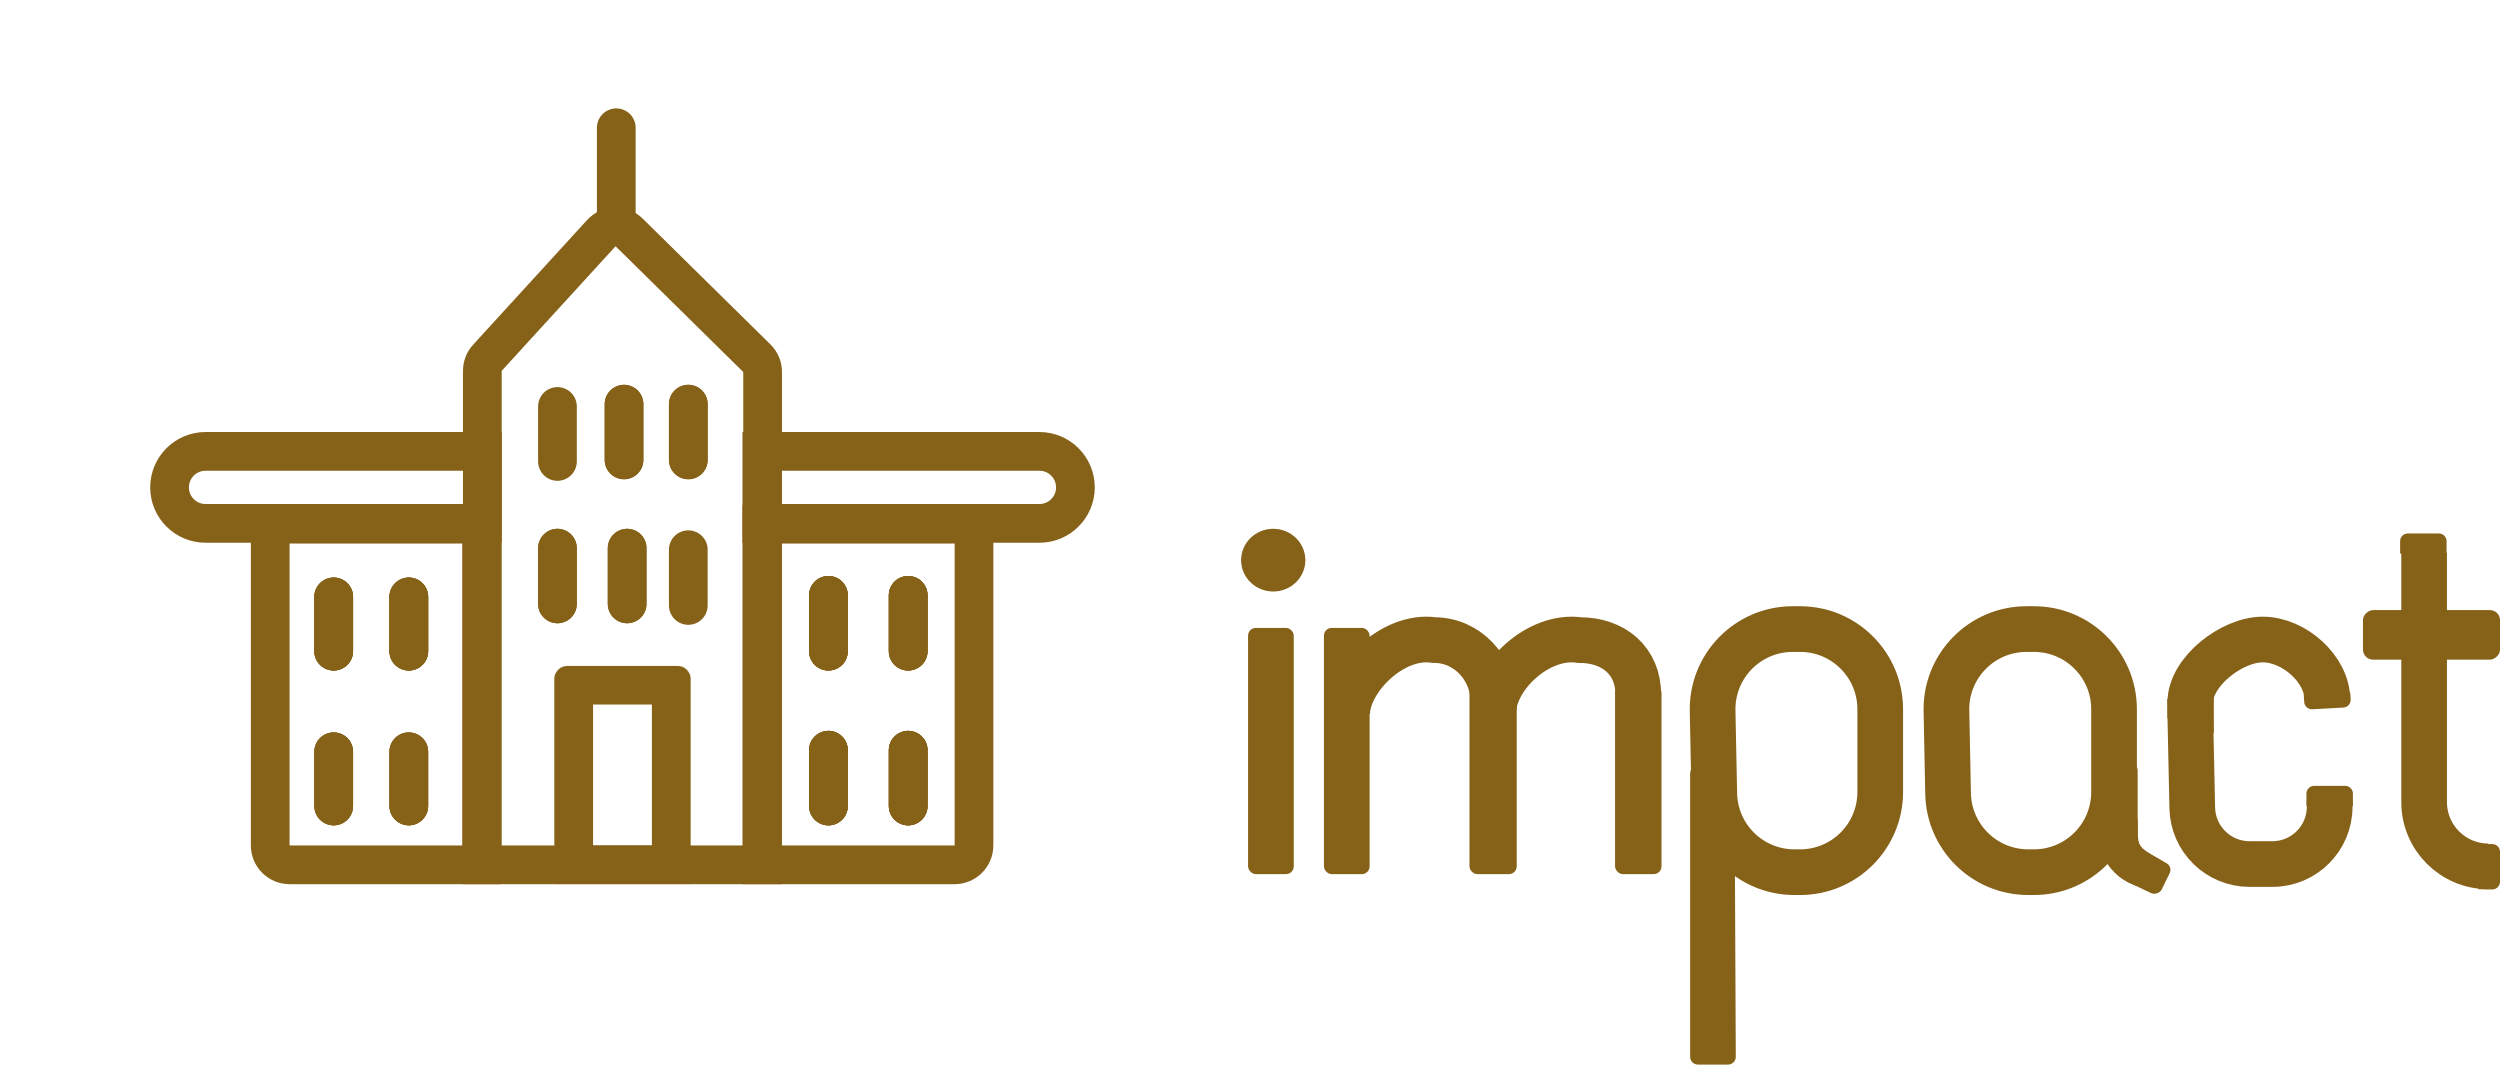 <svg width="3229" height="1375" viewBox="0 0 3229 1375" fill="none" xmlns="http://www.w3.org/2000/svg">
<path d="M3009 1033.61V1042C3009 1082.87 2975.87 1116 2935 1116H2905.51C2865.26 1116 2832.39 1083.82 2831.53 1043.58L2830.36 988.667L2829 925" stroke="#866118" stroke-width="59"/>
<rect x="1612" y="811" width="59" height="318" rx="10" fill="#866118"/>
<rect x="1710" y="811" width="59" height="318" rx="10" fill="#866118"/>
<rect x="3052" y="852" width="64" height="177" rx="13" transform="rotate(-90 3052 852)" fill="#866118"/>
<rect x="1898" y="885" width="61" height="244" rx="10" fill="#866118"/>
<rect x="2086" y="885" width="60" height="244" rx="10" fill="#866118"/>
<path d="M2183 999C2183 993.477 2187.48 989 2193 989H2240.21L2241.95 1364.95C2241.98 1370.49 2237.49 1375 2231.95 1375H2193C2187.48 1375 2183 1370.52 2183 1365V999Z" fill="#866118"/>
<ellipse cx="1644.5" cy="723.5" rx="41.5" ry="40.5" fill="#866118"/>
<path d="M1929 907.027C1929 863.503 1895.49 826.724 1852.28 826.724C1797.92 818.742 1740 878.476 1740 922" stroke="#866118" stroke-width="59"/>
<path d="M2116 897.009C2116 853.395 2083.93 826.762 2040.59 826.762C1986.07 818.764 1929 875.387 1929 919" stroke="#866118" stroke-width="59"/>
<path d="M2325 812.5H2315.49C2257.52 812.5 2210.86 860.109 2212.01 918.068L2214.15 1025.07C2215.28 1081.41 2261.28 1126.5 2317.63 1126.5H2325C2382.16 1126.5 2428.5 1080.16 2428.5 1023V916C2428.5 858.839 2382.16 812.5 2325 812.5Z" stroke="#866118" stroke-width="59"/>
<path d="M2627 812.5H2617.49C2559.52 812.5 2512.86 860.109 2514.01 918.068L2516.15 1025.07C2517.28 1081.41 2563.28 1126.5 2619.63 1126.5H2627C2684.16 1126.5 2730.5 1080.16 2730.5 1023V916C2730.5 858.839 2684.16 812.5 2627 812.5Z" stroke="#866118" stroke-width="59"/>
<path d="M3131 714V1036C3131 1081.84 3168.16 1119 3214 1119V1119" stroke="#866118" stroke-width="59"/>
<path d="M2975.51 896.676L3035.58 894.355L3036.1 903.341C3036.42 908.855 3032.2 913.572 3026.69 913.877L2986.64 916.092C2981.12 916.397 2976.4 912.174 2976.08 906.661L2975.51 896.676Z" fill="#866118"/>
<path d="M2799.12 903.001L2859.37 899.604L2859.37 946.499L2799.18 927.016L2799.12 903.001Z" fill="#866118"/>
<path d="M3039 1041H2979V1025C2979 1019.48 2983.48 1015 2989 1015H3029C3034.52 1015 3039 1019.48 3039 1025V1041Z" fill="#866118"/>
<path d="M3201 1148.5L3201 1090.5L3218.82 1090.18C3224.41 1090.08 3229 1094.59 3229 1100.18L3229 1138.82C3229 1144.41 3224.41 1148.92 3218.82 1148.82L3201 1148.5Z" fill="#866118"/>
<path d="M3160 715H3100V699C3100 693.477 3104.48 689 3110 689H3150C3155.52 689 3160 693.477 3160 699V715Z" fill="#866118"/>
<rect width="43.457" height="53.365" rx="10" transform="matrix(0.439 -0.898 0.905 0.426 2739.34 1135.13)" fill="#866118"/>
<rect x="2718" y="985" width="43" height="115" rx="10" fill="#866118"/>
<path d="M2752.48 1109.72C2742.08 1088.76 2738.91 1060.66 2753.24 1053.82C2767.57 1046.97 2756.03 1074.44 2764.84 1096.77C2777.25 1109.72 2805.35 1137.26 2791.02 1144.11C2776.7 1150.95 2754.5 1137.11 2752.48 1109.72Z" fill="#866118"/>
<path d="M2784.87 1144.13C2778.62 1151 2750.52 1144.13 2735.44 1130.93C2723.18 1120.19 2713.29 1105.78 2719.54 1098.91C2725.78 1092.04 2745.8 1095.31 2758.06 1106.05C2770.33 1116.8 2791.12 1137.26 2784.87 1144.13Z" fill="#866118"/>
<path d="M2799.31 1121.8C2793.07 1128.67 2773.5 1115.52 2758.43 1102.32C2746.17 1091.58 2744.36 1063.71 2750.61 1056.85C2756.85 1049.98 2755.58 1085.35 2767.84 1096.09C2780.1 1106.83 2805.56 1114.93 2799.31 1121.8Z" fill="#866118"/>
<path d="M3006 903.535C3006 864.302 2963 826 2922.6 826C2882.21 826 2829 867.767 2829 907" stroke="#866118" stroke-width="59"/>
<path d="M265.5 583H623V676H265.5C239.819 676 219 655.181 219 629.5C219 603.819 239.819 583 265.5 583Z" stroke="#866118" stroke-width="50"/>
<path d="M1342.5 676H984V583H1342.5C1368.18 583 1389 603.819 1389 629.5C1389 655.181 1368.18 676 1342.5 676Z" stroke="#866118" stroke-width="50"/>
<path d="M349 677H622V1117H374C360.193 1117 349 1105.81 349 1092V677Z" stroke="#866118" stroke-width="50"/>
<path d="M1258 677H984V1117H1233C1246.81 1117 1258 1105.81 1258 1092V677Z" stroke="#866118" stroke-width="50"/>
<path d="M796 165V276" stroke="#866118" stroke-width="50" stroke-linecap="round"/>
<line x1="528" y1="771" x2="528" y2="841" stroke="#866118" stroke-width="50" stroke-linecap="round"/>
<line x1="431" y1="771" x2="431" y2="841" stroke="#866118" stroke-width="50" stroke-linecap="round"/>
<line x1="528" y1="971" x2="528" y2="1041" stroke="#866118" stroke-width="50" stroke-linecap="round"/>
<mask id="path-33-inside-1_759_1289" fill="white">
<rect x="771" y="69" width="216" height="134" rx="17"/>
</mask>
<rect x="771" y="69" width="216" height="134" rx="17" stroke="#866118" stroke-width="100" mask="url(#path-33-inside-1_759_1289)"/>
<path d="M623.001 1117L623 478.944C623 472.701 625.335 466.685 629.547 462.077L776.615 301.174C786.177 290.713 802.513 290.284 812.611 300.228L977.541 462.659C982.313 467.357 984.999 473.774 984.999 480.471L985 1117H623.001Z" stroke="#866118" stroke-width="50"/>
<line x1="889" y1="522" x2="889" y2="594" stroke="#866118" stroke-width="50" stroke-linecap="round"/>
<line x1="806" y1="522" x2="806" y2="594" stroke="#866118" stroke-width="50" stroke-linecap="round"/>
<line x1="889" y1="710" x2="889" y2="782" stroke="#866118" stroke-width="50" stroke-linecap="round"/>
<line x1="810" y1="708" x2="810" y2="780" stroke="#866118" stroke-width="50" stroke-linecap="round"/>
<line x1="720" y1="708" x2="720" y2="780" stroke="#866118" stroke-width="50" stroke-linecap="round"/>
<line x1="528" y1="771" x2="528" y2="841" stroke="#866118" stroke-width="50" stroke-linecap="round"/>
<line x1="431" y1="771" x2="431" y2="841" stroke="#866118" stroke-width="50" stroke-linecap="round"/>
<line x1="528" y1="971" x2="528" y2="1041" stroke="#866118" stroke-width="50" stroke-linecap="round"/>
<line x1="431" y1="971" x2="431" y2="1041" stroke="#866118" stroke-width="50" stroke-linecap="round"/>
<line x1="528" y1="771" x2="528" y2="841" stroke="#866118" stroke-width="50" stroke-linecap="round"/>
<line x1="431" y1="771" x2="431" y2="841" stroke="#866118" stroke-width="50" stroke-linecap="round"/>
<line x1="528" y1="971" x2="528" y2="1041" stroke="#866118" stroke-width="50" stroke-linecap="round"/>
<line x1="431" y1="971" x2="431" y2="1041" stroke="#866118" stroke-width="50" stroke-linecap="round"/>
<line x1="528" y1="771" x2="528" y2="841" stroke="#866118" stroke-width="50" stroke-linecap="round"/>
<line x1="431" y1="771" x2="431" y2="841" stroke="#866118" stroke-width="50" stroke-linecap="round"/>
<line x1="431" y1="971" x2="431" y2="1041" stroke="#866118" stroke-width="50" stroke-linecap="round"/>
<line x1="1173" y1="769" x2="1173" y2="841" stroke="#866118" stroke-width="50" stroke-linecap="round"/>
<line x1="1070" y1="769" x2="1070" y2="841" stroke="#866118" stroke-width="50" stroke-linecap="round"/>
<line x1="1173" y1="969" x2="1173" y2="1041" stroke="#866118" stroke-width="50" stroke-linecap="round"/>
<line x1="1070" y1="969" x2="1070" y2="1041" stroke="#866118" stroke-width="50" stroke-linecap="round"/>
<line x1="1173" y1="769" x2="1173" y2="841" stroke="#866118" stroke-width="50" stroke-linecap="round"/>
<line x1="1070" y1="769" x2="1070" y2="841" stroke="#866118" stroke-width="50" stroke-linecap="round"/>
<line x1="1173" y1="969" x2="1173" y2="1041" stroke="#866118" stroke-width="50" stroke-linecap="round"/>
<line x1="1070" y1="969" x2="1070" y2="1041" stroke="#866118" stroke-width="50" stroke-linecap="round"/>
<line x1="1173" y1="769" x2="1173" y2="841" stroke="#866118" stroke-width="50" stroke-linecap="round"/>
<line x1="1070" y1="769" x2="1070" y2="841" stroke="#866118" stroke-width="50" stroke-linecap="round"/>
<line x1="1173" y1="969" x2="1173" y2="1041" stroke="#866118" stroke-width="50" stroke-linecap="round"/>
<line x1="1070" y1="969" x2="1070" y2="1041" stroke="#866118" stroke-width="50" stroke-linecap="round"/>
<line x1="1173" y1="769" x2="1173" y2="841" stroke="#866118" stroke-width="50" stroke-linecap="round"/>
<line x1="1070" y1="769" x2="1070" y2="841" stroke="#866118" stroke-width="50" stroke-linecap="round"/>
<line x1="1173" y1="969" x2="1173" y2="1041" stroke="#866118" stroke-width="50" stroke-linecap="round"/>
<line x1="1070" y1="969" x2="1070" y2="1041" stroke="#866118" stroke-width="50" stroke-linecap="round"/>
<line x1="889" y1="522" x2="889" y2="594" stroke="#866118" stroke-width="50" stroke-linecap="round"/>
<line x1="806" y1="522" x2="806" y2="594" stroke="#866118" stroke-width="50" stroke-linecap="round"/>
<line x1="720" y1="525" x2="720" y2="596" stroke="#866118" stroke-width="50" stroke-linecap="round"/>
<line x1="810" y1="708" x2="810" y2="780" stroke="#866118" stroke-width="50" stroke-linecap="round"/>
<line x1="720" y1="708" x2="720" y2="780" stroke="#866118" stroke-width="50" stroke-linecap="round"/>
<mask id="path-72-inside-2_759_1289" fill="white">
<path d="M716 1142V877C716 867.611 723.611 860 733 860H875C884.389 860 892 867.611 892 877V1142H716Z"/>
</mask>
<path d="M716 1142V877C716 867.611 723.611 860 733 860H875C884.389 860 892 867.611 892 877V1142H716Z" stroke="#866118" stroke-width="100" mask="url(#path-72-inside-2_759_1289)"/>
</svg>
